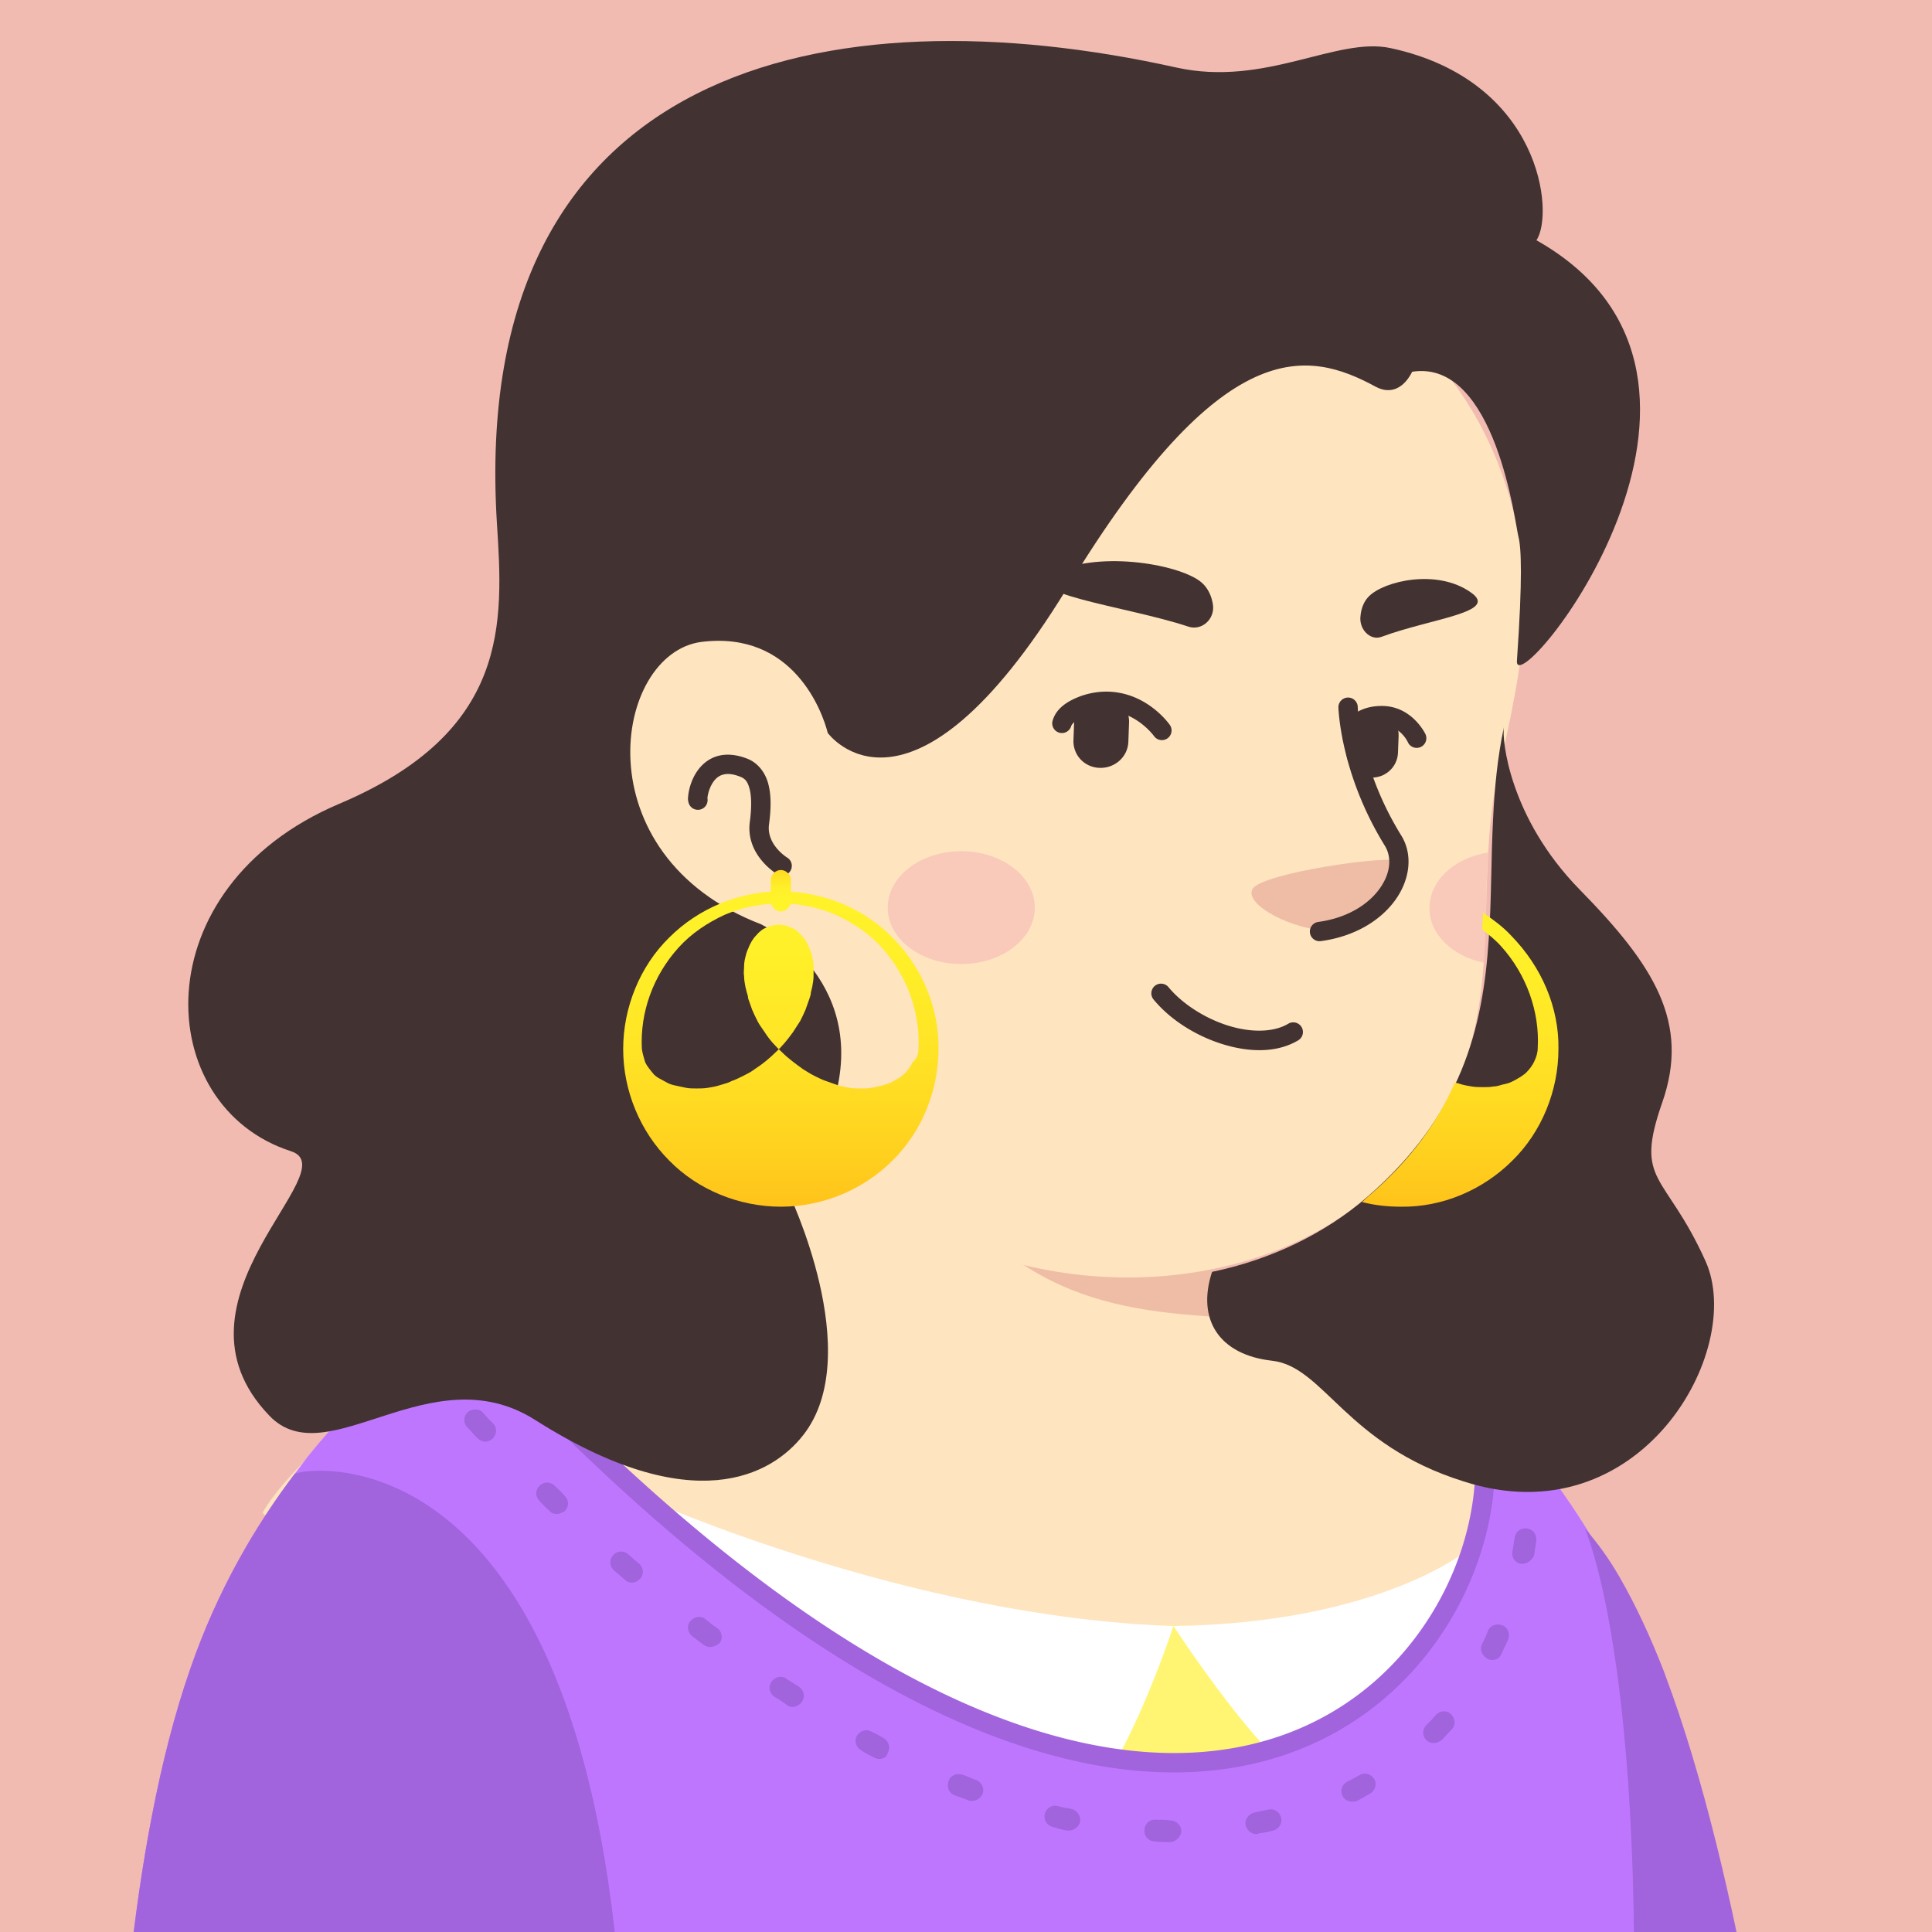 <?xml version="1.0" encoding="UTF-8" standalone="no"?>
<!-- Created with Inkscape (http://www.inkscape.org/) -->

<svg
   width="79.375mm"
   height="79.375mm"
   viewBox="0 0 79.375 79.375"
   version="1.1"
   id="svg5"
   xmlns="http://www.w3.org/2000/svg"
   xmlns:svg="http://www.w3.org/2000/svg">
  <rect x="0" y="0" width="79.375" height="79.375" fill="#333333" stroke="none"/>
  <defs
     id="defs2">
    <clipPath
       id="clip0_421_1274">
      <rect
         width="300"
         height="300"
         fill="#ffffff"
         id="rect903"
         x="0"
         y="0" />
    </clipPath>
    <clipPath
       id="clip0_421_1274-3">
      <rect
         width="300"
         height="300"
         fill="#ffffff"
         id="rect1539"
         x="0"
         y="0" />
    </clipPath>
    <clipPath
       id="clip0_421_1274-35">
      <rect
         width="300"
         height="300"
         fill="#ffffff"
         id="rect1928"
         x="0"
         y="0" />
    </clipPath>
    <clipPath
       id="clip0_421_1274-8">
      <rect
         width="300"
         height="300"
         fill="#ffffff"
         id="rect2361"
         x="0"
         y="0" />
    </clipPath>
    <linearGradient
       id="paint0_linear_421_1274"
       x1="121.039"
       y1="222.779"
       x2="121.039"
       y2="132.015"
       gradientUnits="userSpaceOnUse">
      <stop
         stop-color="#FF7300"
         id="stop2716" />
      <stop
         offset="0.109"
         stop-color="#FF8D08"
         id="stop2718" />
      <stop
         offset="0.29"
         stop-color="#FFB214"
         id="stop2720" />
      <stop
         offset="0.472"
         stop-color="#FFCF1E"
         id="stop2722" />
      <stop
         offset="0.651"
         stop-color="#FFE325"
         id="stop2724" />
      <stop
         offset="0.829"
         stop-color="#FFF029"
         id="stop2726" />
      <stop
         offset="1"
         stop-color="#FFF42A"
         id="stop2728" />
    </linearGradient>
    <linearGradient
       id="paint1_linear_421_1274"
       x1="121.04"
       y1="129.148"
       x2="121.04"
       y2="139.469"
       gradientUnits="userSpaceOnUse">
      <stop
         stop-color="#FF7300"
         id="stop2731" />
      <stop
         offset="0.109"
         stop-color="#FF8D08"
         id="stop2733" />
      <stop
         offset="0.29"
         stop-color="#FFB214"
         id="stop2735" />
      <stop
         offset="0.472"
         stop-color="#FFCF1E"
         id="stop2737" />
      <stop
         offset="0.651"
         stop-color="#FFE325"
         id="stop2739" />
      <stop
         offset="0.829"
         stop-color="#FFF029"
         id="stop2741" />
      <stop
         offset="1"
         stop-color="#FFF42A"
         id="stop2743" />
    </linearGradient>
    <linearGradient
       id="paint2_linear_421_1274"
       x1="226.423"
       y1="222.779"
       x2="226.423"
       y2="132.015"
       gradientUnits="userSpaceOnUse">
      <stop
         stop-color="#FF7300"
         id="stop2746" />
      <stop
         offset="0.109"
         stop-color="#FF8D08"
         id="stop2748" />
      <stop
         offset="0.29"
         stop-color="#FFB214"
         id="stop2750" />
      <stop
         offset="0.472"
         stop-color="#FFCF1E"
         id="stop2752" />
      <stop
         offset="0.651"
         stop-color="#FFE325"
         id="stop2754" />
      <stop
         offset="0.829"
         stop-color="#FFF029"
         id="stop2756" />
      <stop
         offset="1"
         stop-color="#FFF42A"
         id="stop2758" />
    </linearGradient>
    <clipPath
       id="clip0_421_1274-6">
      <rect
         width="300"
         height="300"
         fill="#ffffff"
         id="rect2761"
         x="0"
         y="0" />
    </clipPath>
  </defs>
  <g
     id="layer1"
     transform="translate(-70.584,-67.658)">
    <g
       style="fill:none"
       id="g2830"
       transform="matrix(0.265,0,0,0.265,70.584,67.658)">
      <g
         clip-path="url(#clip0_421_1274-6)"
         id="g2714">
        <path
           id="rect2648"
           style="fill:#f7c0b5;fill-opacity:0.969"
           d="M 0,0 H 300 V 300 H 0 Z" />
        <path
           d="m 253.592,257.177 c -0.774,0.514 -1.659,1.029 -2.434,1.543 -0.885,0.515 -1.66,1.029 -2.545,1.44 -0.774,0.412 -1.438,0.823 -2.213,1.235 -0.11,0.103 -0.221,0.103 -0.332,0.206 -2.545,1.44 -5.2,2.778 -7.856,4.012 -0.774,0.412 -1.659,0.823 -2.434,1.132 0,0 -0.111,0.103 -0.221,0.103 -0.885,0.411 -1.771,0.823 -2.656,1.234 -1.77,0.823 -3.651,1.543 -5.422,2.264 -0.885,0.411 -1.881,0.72 -2.766,1.028 -0.885,0.309 -1.881,0.721 -2.766,1.029 -0.885,0.309 -1.881,0.72 -2.766,1.029 0,0 0,0 -0.111,0 -0.885,0.309 -1.881,0.617 -2.766,0.926 -1.992,0.617 -4.094,1.235 -6.086,1.852 -0.664,0.206 -1.438,0.411 -2.102,0.617 -2.102,0.617 -4.205,1.132 -6.307,1.543 -0.775,0.206 -1.549,0.309 -2.434,0.515 -1.992,0.411 -4.094,0.823 -6.086,1.234 -0.443,0.103 -0.774,0.103 -1.217,0.206 -0.664,0.103 -1.439,0.206 -2.102,0.309 -0.996,0.103 -1.881,0.308 -2.877,0.411 -0.443,0.103 -0.885,0.103 -1.328,0.206 -0.553,0.103 -1.217,0.206 -1.881,0.206 -1.77,0.206 -3.651,0.411 -5.422,0.617 -0.553,0.103 -1.217,0.103 -1.77,0.206 h -0.111 c -0.774,0.103 -1.549,0.103 -2.323,0.206 -0.775,0.102 -1.55,0.102 -2.324,0.102 -0.443,0 -0.996,0.103 -1.438,0.103 -0.886,0 -1.66,0.103 -2.435,0.103 -1.106,0 -2.102,0.103 -3.209,0.103 -1.106,0 -2.102,0 -3.208,0 -0.775,0 -1.549,0 -2.324,0 -46.583,-0.617 -88.629,-19.033 -118.504,-48.251 0,0 0,-0.103 -0.111,-0.103 3.43,-6.276 16.155,-17.592 29.432,-26.955 16.819,-11.831 40.608,-19.135 40.608,-19.135 0,0 15.602,-2.367 73.471,8.847 44.149,8.642 62.959,43.725 69.376,59.877 z"
           fill="#fee4bf"
           id="path2650" />
        <path
           d="m 196.498,225.798 c -2.324,10.597 -17.372,16.873 -42.711,7.408 -31.092,-11.729 -43.042,-44.753 -43.042,-44.753 -1.659,-23.663 -5.532,-43.93 -5.532,-43.93 35.961,-2.881 78.45,36.214 78.45,36.214 l 4.868,19.341 c 0.443,1.646 1.328,3.087 2.656,4.115 2.323,3.704 6.86,14.815 5.311,21.605 z"
           fill="#fee4bf"
           id="path2652" />
        <path
           d="m 191.186,204.296 c -21.134,-1.029 -36.735,-3.909 -53.443,-31.79 14.163,11.626 30.871,16.049 48.464,18.107 l 2.324,9.465 c 0.442,1.749 1.328,3.189 2.655,4.218 z"
           fill="#efbda5"
           id="path2654" />
        <path
           d="m 234.893,80.325 c 1.992,8.642 2.987,15.638 -2.434,38.683 -5.422,23.045 4.979,46.091 -21.134,67.181 -17.593,14.198 -48.353,16.873 -72.917,1.338 -8.299,-5.247 -15.934,-12.552 -22.13,-22.12 -4.868,-7.51 -10.512,-14.609 -16.819,-21.09 -8.741,-8.848 -19.253,-26.646 -14.052,-58.128 8.409,-51.234 62.959,-57.099 95.158,-51.44 32.198,5.658 48.906,22.737 54.328,45.576 z"
           fill="#fee4bf"
           id="path2656" />
        <path
           d="m 129.003,120.551 c 0,0 -3.43,-15.432 -19.585,-13.58 -13.942,1.646 -18.81,32.716 12.835,41.358"
           fill="#fee4bf"
           id="path2658" />
        <path
           style="color:#000000;fill:#423232;stroke-linecap:round;stroke-linejoin:round;stroke-miterlimit:10;-inkscape-stroke:none"
           d="m 113.322,117.02 c -0.786,-0.056 -1.519,0.023 -2.186,0.229 -1.334,0.41 -2.32,1.287 -2.98,2.213 -0.661,0.926 -1.035,1.908 -1.25,2.748 -0.107,0.42 -0.174,0.804 -0.207,1.148 -0.033,0.345 -0.085,0.569 0.053,1.08 a 1.5,1.5 0 0 0 1.838,1.061 1.5,1.5 0 0 0 1.061,-1.838 c 0.082,0.306 0.02,0.144 0.035,-0.019 0.015,-0.163 0.056,-0.411 0.127,-0.688 0.141,-0.552 0.409,-1.222 0.785,-1.75 0.377,-0.528 0.823,-0.904 1.422,-1.088 0.599,-0.184 1.432,-0.209 2.719,0.291 a 1.5,1.5 0 0 0 0.01,0.004 c 0.759,0.289 1.16,0.739 1.463,1.887 0.303,1.148 0.337,2.942 0.019,5.252 a 1.5,1.5 0 0 0 -0.004,0.043 c -0.552,5.127 4.264,7.934 4.264,7.934 a 1.5,1.5 0 0 0 2.057,-0.523 1.5,1.5 0 0 0 -0.523,-2.057 c 0,0 -3.148,-1.928 -2.814,-5.031 l -0.006,0.043 c 0.347,-2.525 0.38,-4.641 -0.092,-6.426 -0.471,-1.784 -1.621,-3.286 -3.295,-3.924 -0.874,-0.339 -1.711,-0.532 -2.494,-0.588 z"
           id="path2660" />
        <path
           d="m 205.682,144.214 c 0,0 4.204,0.206 8.188,-4.218 2.212,-2.469 4.094,-5.556 2.876,-6.482 -1.217,-1.028 -21.244,1.852 -22.572,4.321 -1.328,2.469 6.418,6.379 11.508,6.379 z"
           fill="#efbda5"
           id="path2662" />
        <path
           style="color:#000000;fill:#423232;stroke-linecap:round;stroke-linejoin:round;stroke-miterlimit:10;-inkscape-stroke:none"
           d="m 208.967,108.146 a 1.5,1.5 0 0 0 -1.465,1.533 c 0,0 0.242,10.202 7.195,21.436 1.121,1.817 0.896,4.309 -0.826,6.689 -1.723,2.381 -4.935,4.509 -9.498,5.129 a 1.5,1.5 0 0 0 -1.285,1.688 1.5,1.5 0 0 0 1.689,1.285 c 5.285,-0.718 9.265,-3.221 11.525,-6.344 2.26,-3.123 2.81,-7.007 0.945,-10.025 a 1.5,1.5 0 0 0 0,-0.002 C 210.701,118.959 210.5,109.611 210.5,109.611 a 1.5,1.5 0 0 0 -1.533,-1.465 z"
           id="path2664" />
        <path
           opacity="0.42"
           d="m 149.03,149.461 c 6.294,0 11.396,-3.915 11.396,-8.745 0,-4.83 -5.102,-8.745 -11.396,-8.745 -6.295,0 -11.397,3.915 -11.397,8.745 0,4.83 5.102,8.745 11.397,8.745 z"
           fill="#f2a5b2"
           id="path2666" />
        <path
           opacity="0.42"
           d="m 230.688,132.177 c -0.332,5.761 -0.221,11.42 -0.663,17.078 -4.869,-1.029 -8.41,-4.424 -8.41,-8.436 0,-4.321 3.873,-7.819 9.073,-8.642 z"
           fill="#f2a5b2"
           id="path2668" />
        <path
           style="color:#000000;fill:#423232;stroke-linecap:round;stroke-linejoin:round;stroke-miterlimit:10;-inkscape-stroke:none"
           d="m 180.145,152.508 a 1.5,1.5 0 0 0 -1.1,0.334 1.5,1.5 0 0 0 -0.203,2.113 c 2.584,3.134 6.489,5.59 10.58,6.887 4.092,1.297 8.455,1.47 11.846,-0.553 a 1.5,1.5 0 0 0 0.521,-2.057 1.5,1.5 0 0 0 -2.057,-0.521 c -2.31,1.378 -5.846,1.399 -9.404,0.271 -3.558,-1.128 -7.054,-3.371 -9.17,-5.938 a 1.5,1.5 0 0 0 -1.014,-0.537 z"
           id="path2670" />
        <path
           d="m 170.433,119.047 c -2.4,-0.1 -4.2,-2.1 -4,-4.5 l 0.1,-2.8 c 0.1,-2.4 2.1,-4.2 4.5,-4 2.4,0.1 4.2,2.1 4,4.5 l -0.1,2.8 c -0.1,2.3 -2.1,4.1 -4.5,4 z"
           fill="#423232"
           id="path2672" />
        <path
           d="m 212.533,120.547 c -2.2,-0.1 -3.9,-2 -3.8,-4.2 l 0.1,-2.6 c 0.1,-2.2 2,-3.9 4.2,-3.8 2.2,0.1 3.9,2 3.8,4.2 l -0.1,2.6 c -0.1,2.2 -2,3.9 -4.2,3.8 z"
           fill="#423232"
           id="path2674" />
        <path
           style="color:#000000;fill:#423232;stroke-linecap:round;stroke-linejoin:round;stroke-miterlimit:10;-inkscape-stroke:none"
           d="m 170.055,107.322 c -1.044,0.134 -2.044,0.403 -2.951,0.773 -1.814,0.74 -3.395,1.83 -3.912,3.639 a 1.5,1.5 0 0 0 1.029,1.855 1.5,1.5 0 0 0 1.855,-1.031 c 0.083,-0.291 0.849,-1.151 2.16,-1.686 1.311,-0.535 3.027,-0.793 4.557,-0.545 a 1.5,1.5 0 0 0 0.01,0.002 c 3.793,0.59 6.104,3.779 6.104,3.779 a 1.5,1.5 0 0 0 2.09,0.365 1.5,1.5 0 0 0 0.363,-2.09 c 0,0 -2.886,-4.204 -8.086,-5.018 -0.001,-2.2e-4 -0.003,2.1e-4 -0.004,0 -1.084,-0.175 -2.172,-0.179 -3.215,-0.045 z"
           id="path2676" />
        <path
           style="color:#000000;fill:#423232;stroke-linecap:round;stroke-linejoin:round;stroke-miterlimit:10;-inkscape-stroke:none"
           d="m 214.232,109.447 c -2.648,0 -4.391,1.04 -5.242,2.225 -0.852,1.185 -0.857,2.477 -0.857,2.477 a 1.5,1.5 0 0 0 1.5,1.5 1.5,1.5 0 0 0 1.5,-1.5 c 0,0 -0.005,-0.309 0.293,-0.725 0.298,-0.415 0.854,-0.977 2.807,-0.977 2.879,0 4.037,2.625 4.037,2.625 a 1.5,1.5 0 0 0 1.986,0.74 1.5,1.5 0 0 0 0.742,-1.988 c 0,0 -2.045,-4.377 -6.766,-4.377 z"
           id="path2678" />
        <path
           d="m 184.233,97.147 c 2.1,0.7 4.2,-1.2 3.8,-3.5 -0.2,-1.2 -0.7,-2.4 -1.7,-3.3 -3,-2.7 -15.4,-5.1 -22.9,-1.6 -6.6,3.2 11.2,5.2 20.8,8.4 z"
           fill="#423232"
           id="path2680" />
        <path
           d="m 214.132,98.748 c -1.7,0.6 -3.5,-1.2 -3.2,-3.3 0.1,-1.1 0.5,-2.2 1.3,-3 2.4,-2.4 10.6,-4.3 15.8,-0.6 4.5,3.1 -6.1,4 -13.9,6.9 z"
           fill="#423232"
           id="path2682" />
        <path
           d="m 101.457,233.484 c 0,0 46.733,20.621 88.198,18.379 14.457,-0.784 28.242,-4.258 39.224,-12.439 0,0 2.466,22.526 -29.922,35.75 -32.388,13.336 -87.638,-22.862 -97.5,-41.69 z"
           fill="#fff573"
           id="path2684" />
        <path
           d="m 181.922,252.088 c 0,0 -9.974,30.819 -19.612,32.051 -9.638,1.233 -58.163,-39.56 -62.31,-51.776 0,-0.112 40.905,18.38 81.922,19.725 z"
           fill="#ffffff"
           id="path2686" />
        <path
           d="m 181.923,252.088 c 0,0 15.465,23.758 22.302,24.991 6.836,1.233 20.732,-20.621 23.87,-37.207 0.112,0 -13.56,11.767 -46.172,12.216 z"
           fill="#ffffff"
           id="path2688" />
        <path
           d="M 273.259,339.389 H 17.966 c 0.224,-13 1.681,-52.448 11.543,-80.689 4.259,-12.328 10.198,-22.302 16.138,-30.147 0.672,-0.896 1.457,-1.905 2.129,-2.802 9.862,-12.215 19.276,-18.715 21.181,-20.172 1.233,-1.009 2.914,-1.121 3.81,-0.448 113.975,124.508 166.535,47.181 156.337,13.336 -0.112,-0.224 -0.112,-0.56 -0.224,-0.897 1.457,-0.112 11.319,8.069 21.405,26.897 2.353,4.371 4.707,9.302 6.948,14.793 0,0.112 0.112,0.224 0.112,0.336 5.604,13.785 10.647,31.267 13.673,53.009 0.896,8.405 1.793,17.258 2.241,26.784 z"
           fill="#bf76ff"
           id="path2690" />
        <path
           style="color:#000000;fill:#a164dd;stroke-linecap:round;stroke-linejoin:round;stroke-miterlimit:10;-inkscape-stroke:none"
           d="m 72.721,203.52 a 1.5,1.5 0 0 0 -1.078,0.393 1.5,1.5 0 0 0 -0.094,2.119 c 57.169,62.453 99.345,74.723 126.279,66.473 13.467,-4.125 22.958,-13.377 28.395,-23.75 5.437,-10.373 6.903,-21.879 4.205,-30.832 a 1.5,1.5 0 0 0 -0.096,-0.238 c 0.156,0.313 0.066,-0.079 -0.141,-0.699 a 1.5,1.5 0 0 0 -1.898,-0.949 1.5,1.5 0 0 0 -0.949,1.896 c 0.018,0.054 -0.076,0.333 0.305,1.094 l -0.094,-0.238 c 2.402,7.969 1.122,18.821 -3.99,28.574 -5.112,9.754 -13.97,18.4 -26.615,22.273 -25.29,7.747 -66.383,-3.574 -123.188,-65.629 a 1.5,1.5 0 0 0 -1.041,-0.486 z"
           id="path2692" />
        <path
           d="M 96.302,339.389 H 17.966 c 0.224,-13 1.681,-52.448 11.543,-80.689 4.259,-12.328 10.198,-22.302 16.138,-30.147 0.672,-0.896 39.224,-7.508 49.086,66.233 2.69,20.845 1.793,30.371 1.569,44.603 z"
           fill="#a164dd"
           id="path2694" />
        <path
           d="m 252.415,339.389 c 4.146,-78.896 -6.725,-102.431 -6.725,-102.431 1.906,2.13 3.699,4.595 5.38,7.509 2.465,4.259 4.819,9.302 6.948,14.793 0,0.112 0.112,0.224 0.112,0.336 6.052,16.026 10.535,35.974 13.673,53.009 1.12,8.293 2.017,17.146 2.353,26.672 h -21.741 z"
           fill="#a164dd"
           id="path2696" />
        <path
           d="m 65.147,212.751 c -0.448,0 -0.896,-0.224 -1.233,-0.56 -0.448,-0.56 -0.784,-0.896 -0.784,-0.896 -0.56,-0.673 -0.448,-1.794 0.224,-2.354 0.672,-0.56 1.793,-0.448 2.353,0.224 0,0 0.224,0.336 0.672,0.785 0.56,0.672 0.56,1.793 -0.224,2.353 -0.224,0.336 -0.672,0.448 -1.009,0.448 z"
           fill="#a164dd"
           id="path2698" />
        <path
           d="m 181.362,285.596 c -0.784,0 -1.569,0 -2.353,-0.112 -0.897,0 -1.681,-0.784 -1.569,-1.793 0,-0.896 0.784,-1.681 1.793,-1.569 0.784,0 1.457,0 2.241,0.112 0.897,0 1.681,0.785 1.681,1.681 -0.112,0.897 -0.896,1.681 -1.793,1.681 z m 13.449,-1.233 c -0.785,0 -1.457,-0.56 -1.681,-1.344 -0.225,-0.897 0.448,-1.793 1.344,-2.018 0.673,-0.112 1.457,-0.336 2.13,-0.448 0.896,-0.224 1.793,0.336 2.017,1.233 0.224,0.896 -0.336,1.793 -1.233,2.017 -0.784,0.224 -1.457,0.336 -2.241,0.448 -0.224,0.112 -0.336,0.112 -0.336,0.112 z m -29.026,-0.56 c -0.112,0 -0.224,0 -0.336,0 -0.785,-0.112 -1.457,-0.336 -2.242,-0.56 -0.896,-0.224 -1.457,-1.121 -1.233,-2.017 0.224,-0.897 1.121,-1.457 2.018,-1.233 0.672,0.224 1.456,0.336 2.129,0.448 0.896,0.224 1.457,1.121 1.345,2.017 -0.224,0.785 -1.009,1.345 -1.681,1.345 z m 43.819,-4.483 c -0.561,0 -1.233,-0.336 -1.457,-0.896 -0.449,-0.785 -0.112,-1.793 0.784,-2.242 0.673,-0.336 1.345,-0.672 1.905,-1.008 0.785,-0.448 1.794,-0.112 2.242,0.672 0.448,0.785 0.112,1.793 -0.673,2.242 -0.672,0.336 -1.344,0.784 -2.017,1.12 -0.224,0.112 -0.56,0.112 -0.784,0.112 z m -58.949,-0.112 c -0.224,0 -0.448,0 -0.56,-0.112 -0.672,-0.224 -1.457,-0.56 -2.129,-0.784 -0.897,-0.336 -1.233,-1.345 -0.897,-2.242 0.336,-0.896 1.345,-1.232 2.242,-0.896 0.672,0.224 1.344,0.56 2.017,0.784 0.896,0.336 1.345,1.345 1.008,2.13 -0.336,0.784 -1.008,1.12 -1.681,1.12 z m -14.344,-6.5 c -0.225,0 -0.561,-0.112 -0.785,-0.224 -0.672,-0.336 -1.345,-0.672 -2.017,-1.121 -0.785,-0.448 -1.121,-1.456 -0.673,-2.241 0.449,-0.784 1.457,-1.121 2.242,-0.672 0.672,0.336 1.345,0.672 1.905,1.008 0.784,0.449 1.121,1.457 0.672,2.242 -0.112,0.672 -0.672,1.008 -1.344,1.008 z m 86.069,-2.465 c -0.449,0 -0.897,-0.112 -1.233,-0.449 -0.673,-0.672 -0.673,-1.681 0,-2.353 0.56,-0.56 1.008,-1.009 1.457,-1.569 0.672,-0.672 1.681,-0.784 2.353,-0.112 0.673,0.672 0.785,1.681 0.112,2.353 -0.56,0.561 -1.008,1.121 -1.569,1.681 -0.336,0.225 -0.784,0.449 -1.12,0.449 z m -99.518,-5.604 c -0.336,0 -0.672,-0.112 -0.896,-0.336 -0.673,-0.448 -1.233,-0.896 -1.905,-1.233 -0.785,-0.56 -1.009,-1.569 -0.449,-2.353 0.561,-0.785 1.569,-1.009 2.354,-0.448 0.56,0.448 1.232,0.784 1.905,1.232 0.784,0.561 1.009,1.569 0.448,2.354 -0.336,0.448 -0.896,0.784 -1.457,0.784 z m 108.483,-7.284 c -0.224,0 -0.448,0 -0.784,-0.224 -0.785,-0.449 -1.233,-1.457 -0.785,-2.242 0.336,-0.672 0.673,-1.344 0.897,-2.017 0.336,-0.896 1.344,-1.233 2.241,-0.896 0.897,0.336 1.233,1.344 0.897,2.241 -0.337,0.672 -0.673,1.457 -1.009,2.129 -0.224,0.673 -0.785,1.009 -1.457,1.009 z m -121.259,-2.017 c -0.336,0 -0.672,-0.112 -1.008,-0.337 -0.561,-0.448 -1.233,-0.896 -1.793,-1.344 -0.673,-0.561 -0.897,-1.681 -0.224,-2.354 0.56,-0.672 1.681,-0.896 2.353,-0.224 0.56,0.448 1.121,0.897 1.793,1.345 0.785,0.56 0.897,1.681 0.336,2.353 -0.448,0.336 -0.896,0.561 -1.457,0.561 z m -12.103,-9.975 c -0.448,0 -0.784,-0.112 -1.121,-0.448 -0.56,-0.448 -1.121,-1.008 -1.681,-1.457 -0.672,-0.56 -0.784,-1.681 -0.112,-2.353 0.56,-0.673 1.681,-0.785 2.353,-0.112 0.56,0.448 1.121,1.008 1.681,1.457 0.672,0.56 0.784,1.681 0.112,2.353 -0.336,0.336 -0.784,0.56 -1.233,0.56 z m 138.069,-2.913 c -0.112,0 -0.224,0 -0.224,0 -0.897,-0.112 -1.569,-1.009 -1.345,-1.905 0.112,-0.785 0.224,-1.457 0.336,-2.13 0.112,-0.896 0.897,-1.569 1.905,-1.457 0.897,0.112 1.569,0.897 1.457,1.905 -0.112,0.785 -0.224,1.457 -0.336,2.242 -0.224,0.672 -1.009,1.345 -1.793,1.345 z M 86.328,234.717 c -0.448,0 -0.896,-0.112 -1.121,-0.448 -0.56,-0.561 -1.121,-1.009 -1.569,-1.569 -0.672,-0.673 -0.672,-1.681 0,-2.354 0.672,-0.672 1.681,-0.672 2.353,0 0.56,0.561 1.121,1.009 1.569,1.569 0.672,0.673 0.672,1.681 0,2.354 -0.336,0.224 -0.784,0.448 -1.233,0.448 z M 75.233,223.51 c -0.448,0 -0.897,-0.224 -1.233,-0.56 -0.56,-0.561 -1.009,-1.121 -1.569,-1.681 -0.672,-0.673 -0.56,-1.793 0.112,-2.354 0.672,-0.56 1.793,-0.56 2.353,0.112 0.448,0.561 1.009,1.121 1.569,1.681 0.672,0.673 0.56,1.681 -0.112,2.354 -0.224,0.224 -0.672,0.448 -1.121,0.448 z"
           fill="#a164dd"
           id="path2700" />
        <path
           d="m 236.276,227.881 c -0.784,0 -1.569,-0.561 -1.681,-1.457 -0.112,-0.673 -0.112,-1.009 -0.112,-1.009 -0.224,-0.896 0.448,-1.793 1.345,-2.017 0.896,-0.224 1.793,0.448 2.017,1.345 0,0 0.112,0.448 0.224,1.233 0.112,0.896 -0.56,1.793 -1.457,1.905 -0.224,0 -0.336,0 -0.336,0 z"
           fill="#a164dd"
           id="path2702" />
        <path
           d="m 264.41,195.504 c -6.272,-13.888 -11.088,-11.984 -6.72,-24.528 4.368,-12.432 -1.232,-21.28 -12.768,-33.04 -10.976,-11.2 -12.096,-23.408 -11.76,-25.2 -1.008,4.704 -1.456,9.52 -1.68,14.224 -0.336,6.272 -0.224,12.432 -0.672,18.592 -0.896,13.776 -4.144,27.328 -18.928,40.096 -6.496,5.6 -14.784,9.632 -23.968,11.536 -2.464,7.504 1.232,12.88 9.296,13.776 8.064,0.896 11.424,12.992 29.68,18.704 27.328,8.848 43.792,-20.272 37.52,-34.16 z"
           fill="#423232"
           id="path2704" />
        <path
           d="m 213.338,59.984 c 2.352,1.232 4.368,0.112 5.6,-2.352 12.992,-2.016 16.016,23.968 16.464,25.536 0.448,1.68 0.672,6.384 -0.224,19.264 -0.56,7.168 41.104,-43.68 3.024,-65.184 2.8,-4.144 0.784,-24.752 -22.624,-29.792 -8.4,-1.792 -19.376,6.048 -33.152,3.024 C 128.554,-1.504 72.666,9.92 77.034,81.04 c 1.008,15.568 2.016,32.368 -24.416,43.568 -30.688,12.992 -29.12,46.928 -7.504,53.872 8.96,2.912 -20.608,23.072 -3.36,40.992 8.96,9.408 24.976,-9.632 41.216,0.672 24.528,15.568 36.736,8.512 41.552,2.352 9.856,-12.544 -2.352,-37.744 -2.352,-37.744 0,0 4.816,-7.728 6.384,-11.872 7.616,-20.384 -10.528,-29.568 -10.528,-29.568 -28,-10.752 -22.96,-42 -9.296,-43.792 14.336,-1.792 18.816,10.976 19.6,14.112 0,0 12.656,17.472 37.072,-22.4 24.192,-39.872 37.408,-36.96 47.936,-31.248 z"
           fill="#423232"
           id="path2706" />
        <path
           d="m 145.5,162.639 c 0,6.422 -2.589,12.843 -7.146,17.297 -4.558,4.557 -10.875,7.146 -17.297,7.146 -6.421,0 -12.843,-2.589 -17.296,-7.146 -4.558,-4.557 -7.147,-10.875 -7.147,-17.297 0,-6.421 2.589,-12.843 7.147,-17.296 4.557,-4.557 10.875,-7.147 17.296,-7.147 6.422,0 12.843,2.59 17.297,7.147 4.557,4.557 7.25,10.875 7.146,17.296 z m -3.107,0 c 0.311,-5.593 -1.761,-11.393 -5.697,-15.743 -1.967,-2.175 -4.453,-3.832 -7.146,-5.075 -2.693,-1.139 -5.593,-1.76 -8.596,-1.76 -2.9,0 -5.904,0.621 -8.597,1.76 -2.693,1.243 -5.178,2.9 -7.146,5.075 -3.936,4.35 -6.008,10.047 -5.697,15.743 0.103,0.725 0.311,1.347 0.518,2.072 0.311,0.621 0.829,1.243 1.347,1.864 0.31,0.311 0.621,0.518 1.035,0.725 0.415,0.207 0.725,0.414 1.14,0.621 0.414,0.208 0.828,0.311 1.346,0.415 0.518,0.103 0.932,0.207 1.45,0.31 0.518,0.104 1.036,0.104 1.657,0.104 0.518,0 1.139,0 1.761,-0.104 0.621,-0.103 1.243,-0.207 1.864,-0.414 0.622,-0.207 1.243,-0.311 1.761,-0.621 0.621,-0.207 1.243,-0.518 1.864,-0.829 0.622,-0.311 1.243,-0.621 1.761,-1.036 1.139,-0.725 2.278,-1.657 3.211,-2.589 1.035,-0.932 1.864,-1.968 2.692,-3.107 0.415,-0.621 0.725,-1.139 1.14,-1.761 0.31,-0.621 0.621,-1.243 0.828,-1.76 0.207,-0.622 0.415,-1.14 0.622,-1.761 0.103,-0.311 0.207,-0.622 0.207,-0.932 l 0.207,-0.829 c 0.104,-0.621 0.207,-1.139 0.207,-1.657 0,-0.518 0,-1.036 0,-1.554 0,-0.517 -0.103,-1.035 -0.207,-1.45 -0.104,-0.517 -0.207,-0.828 -0.414,-1.242 -0.311,-0.933 -0.725,-1.554 -1.243,-2.072 -0.518,-0.621 -1.036,-1.036 -1.657,-1.243 -0.622,-0.31 -1.243,-0.414 -1.865,-0.414 -0.621,0 -1.242,0.104 -1.864,0.414 -0.621,0.207 -1.139,0.622 -1.657,1.243 -0.518,0.518 -0.932,1.243 -1.243,2.072 -0.207,0.414 -0.311,0.828 -0.414,1.242 -0.104,0.415 -0.207,0.933 -0.207,1.45 0,0.518 -0.104,1.036 0,1.554 0,0.518 0.103,1.139 0.207,1.657 l 0.207,0.829 c 0.104,0.31 0.207,0.621 0.207,0.932 0.207,0.621 0.414,1.139 0.622,1.761 0.207,0.517 0.517,1.139 0.828,1.76 0.311,0.622 0.725,1.14 1.139,1.761 0.725,1.139 1.658,2.175 2.693,3.107 0.932,0.932 2.072,1.761 3.211,2.589 0.518,0.311 1.139,0.725 1.761,1.036 0.621,0.311 1.243,0.622 1.864,0.829 0.621,0.207 1.139,0.414 1.761,0.621 0.621,0.207 1.243,0.311 1.864,0.414 0.621,0.104 1.139,0.104 1.761,0.104 0.621,0 1.139,0 1.657,-0.104 0.518,-0.103 1.036,-0.207 1.45,-0.31 0.518,-0.104 0.932,-0.311 1.346,-0.415 0.415,-0.207 0.829,-0.414 1.14,-0.621 0.414,-0.207 0.725,-0.518 1.035,-0.725 0.518,-0.518 1.036,-1.139 1.347,-1.864 0.725,-0.622 0.932,-1.347 0.932,-2.072 z"
           fill="url(#paint0_linear_421_1274)"
           id="path2708"
           style="fill:url(#paint0_linear_421_1274)" />
        <path
           d="m 121.057,141.304 c -0.828,0 -1.553,-0.725 -1.553,-1.554 v -3.314 c 0,-0.829 0.725,-1.554 1.553,-1.554 0.829,0 1.554,0.725 1.554,1.554 v 3.314 c 0,0.829 -0.725,1.554 -1.554,1.554 z"
           fill="url(#paint1_linear_421_1274)"
           id="path2710"
           style="fill:url(#paint1_linear_421_1274)" />
        <path
           d="m 241.614,162.639 c 0,6.422 -2.589,12.843 -7.146,17.297 -4.558,4.557 -10.875,7.25 -17.297,7.146 -1.968,0 -4.039,-0.207 -6.007,-0.725 0.311,-0.311 0.725,-0.621 1.036,-0.932 6.628,-5.696 10.771,-11.6 13.36,-17.607 0.208,0.103 0.518,0.103 0.725,0.207 0.622,0.207 1.243,0.311 1.865,0.414 0.621,0.104 1.139,0.104 1.76,0.104 0.622,0 1.14,0 1.658,-0.104 0.517,0 1.035,-0.207 1.45,-0.31 0.517,-0.104 0.932,-0.208 1.346,-0.415 0.414,-0.207 0.829,-0.414 1.139,-0.621 0.415,-0.207 0.725,-0.518 1.036,-0.725 0.518,-0.518 1.036,-1.139 1.346,-1.864 0.311,-0.622 0.518,-1.347 0.518,-2.072 0.311,-5.593 -1.76,-11.393 -5.696,-15.743 -0.829,-0.932 -1.864,-1.76 -2.9,-2.589 0,-0.829 0.103,-1.657 0.103,-2.589 1.554,1.035 3.108,2.175 4.35,3.521 4.765,4.868 7.458,11.186 7.354,17.607 z"
           fill="url(#paint2_linear_421_1274)"
           id="path2712"
           style="fill:url(#paint2_linear_421_1274)" />
      </g>
    </g>
  </g>
</svg>
